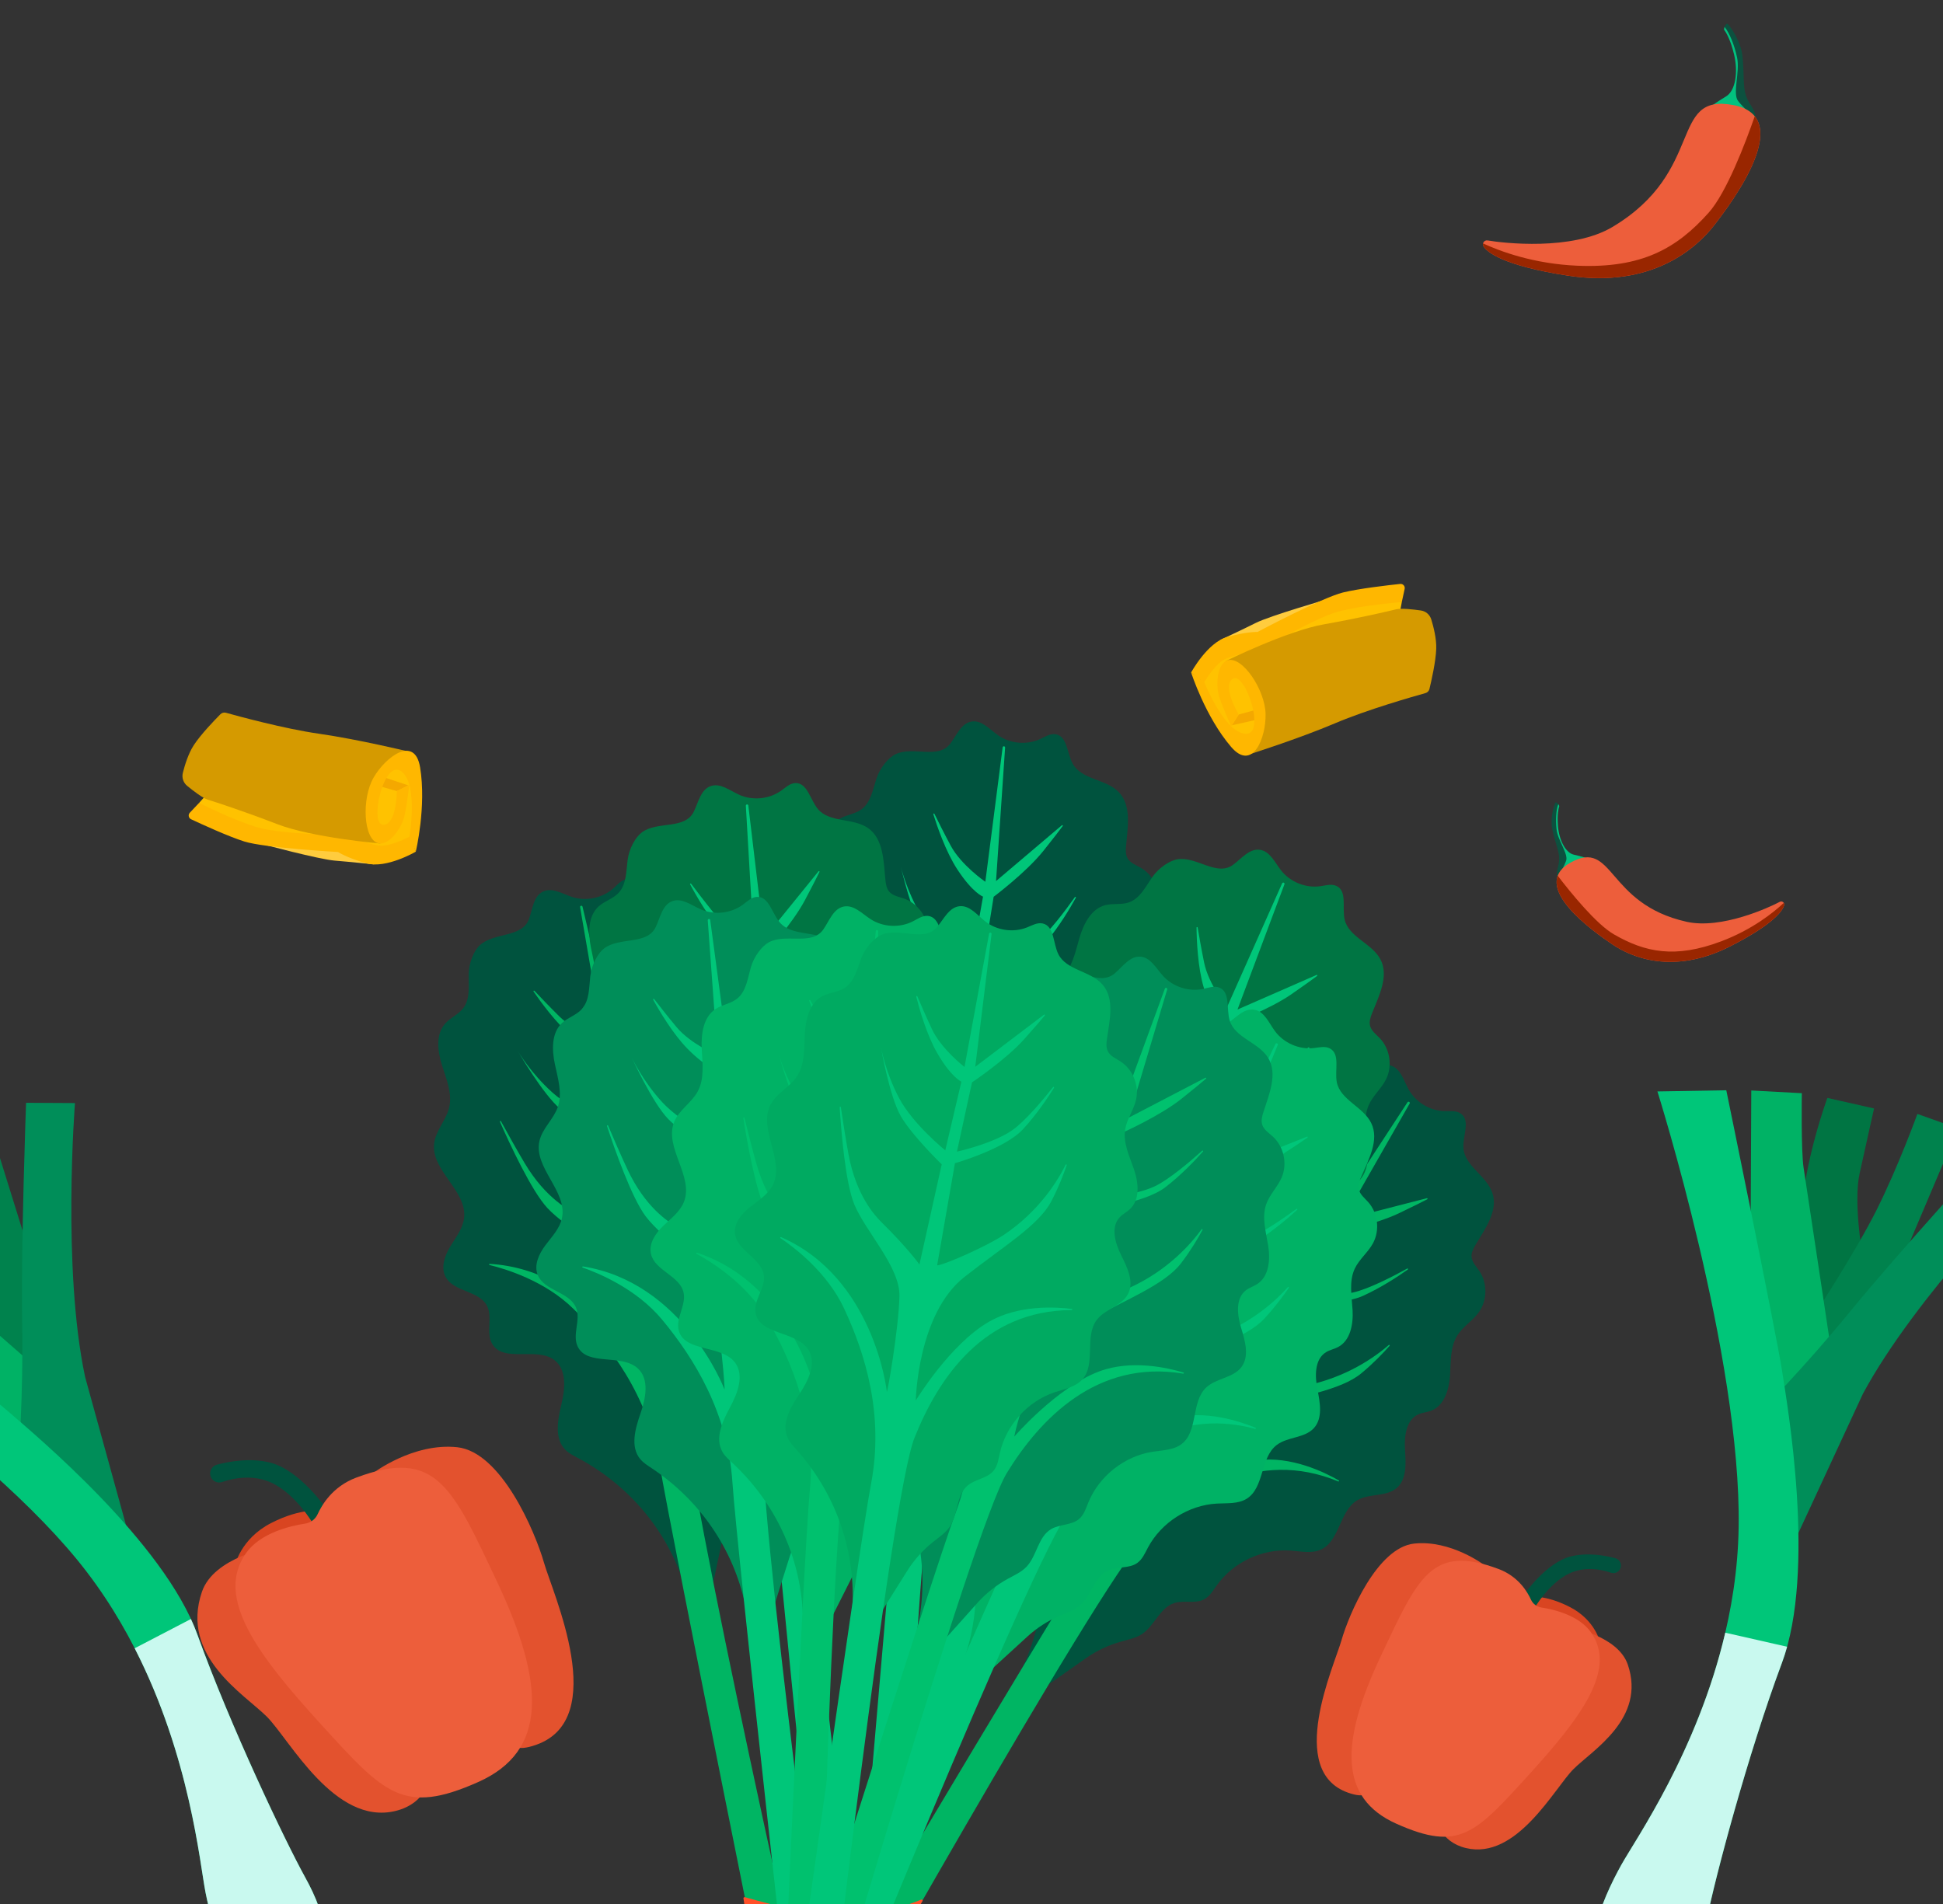 <svg width="752" height="737" viewBox="0 0 752 737" fill="none" xmlns="http://www.w3.org/2000/svg">
<rect x="0" y="0" width="752" height="737" fill="#333333" stroke="none"/>
<g clip-path="url(#clip0_4980_7958)">
<path d="M90.873 606.18C90.873 606.18 92.921 595.674 104.924 589.512C116.927 583.35 124.359 584.859 124.359 584.859L116.913 592.72L90.872 606.177L90.873 606.18Z" fill="#D94521"/>
<path d="M105.652 598.654C104.562 598.948 82.728 602.704 78.15 616.132C69.644 641.064 94.436 655.66 103.234 664.413C112.032 673.167 129.469 706.723 153.088 700.944C176.707 695.164 165.923 660.205 165.923 660.205L105.652 598.654Z" fill="#E3522E"/>
<path d="M144.4 570.175C144.4 570.175 159.925 558.332 176.972 560.163C194.018 561.995 207.123 592.892 210.541 604.853C213.958 616.815 236.193 665.276 207.484 675.354C199.273 678.237 199.024 675.098 199.024 675.098L144.4 570.175Z" fill="#E3522E"/>
<path d="M81.54 571.508C82.194 573.312 84.172 574.249 85.987 573.624C90.249 572.162 98.118 570.453 105.555 574.135C114.896 578.76 121.403 590.148 121.403 590.148L126.245 583.911C126.245 583.911 116.117 569.068 104.589 566.122C96.847 564.147 88.55 565.695 83.933 566.927C81.945 567.457 80.84 569.574 81.54 571.508Z" fill="#00533E"/>
<path d="M122.92 586.108C122.032 588.049 120.215 589.397 118.106 589.721C112.166 590.634 100.69 593.365 95.181 601.195C83.04 618.463 99.868 640.695 124.328 667.527C148.787 694.359 156.096 702.668 185.099 689.741C211.787 677.847 211.173 652.107 192.483 612.448C175.074 575.507 168.851 560.299 137.847 571.937C128.63 575.396 124.496 582.653 122.92 586.108Z" fill="#ED5E3B"/>
<path d="M619.366 635.975C619.366 635.975 617.653 627.181 607.606 622.024C597.559 616.866 591.339 618.13 591.339 618.13L597.571 624.709L619.367 635.973L619.366 635.975Z" fill="#D94521"/>
<path d="M606.99 629.675C607.903 629.921 626.178 633.064 630.01 644.304C637.13 665.172 616.379 677.388 609.015 684.715C601.65 692.041 587.056 720.128 567.287 715.29C547.518 710.453 556.544 681.193 556.544 681.193L606.99 629.675Z" fill="#E3522E"/>
<path d="M574.56 605.84C574.56 605.84 561.566 595.927 547.298 597.46C533.03 598.993 522.061 624.854 519.201 634.865C516.341 644.877 497.73 685.438 521.759 693.874C528.632 696.287 528.841 693.659 528.841 693.659L574.56 605.84Z" fill="#E3522E"/>
<path d="M627.178 606.953C626.631 608.464 624.975 609.248 623.456 608.725C619.889 607.5 613.303 606.07 607.077 609.153C599.259 613.024 593.812 622.555 593.812 622.555L589.76 617.335C589.76 617.335 598.237 604.911 607.886 602.445C614.366 600.792 621.311 602.088 625.175 603.119C626.839 603.563 627.764 605.335 627.178 606.953Z" fill="#00533E"/>
<path d="M592.542 619.179C593.285 620.803 594.807 621.931 596.571 622.203C601.544 622.967 611.149 625.253 615.759 631.806C625.921 646.259 611.837 664.867 591.364 687.326C570.891 709.784 564.774 716.739 540.499 705.919C518.161 695.963 518.675 674.419 534.318 641.225C548.889 610.306 554.098 597.576 580.049 607.317C587.763 610.213 591.223 616.287 592.542 619.179Z" fill="#ED5E3B"/>
<path d="M614.345 332.276C614.345 332.276 612.746 331.602 609.123 330.806C605.858 330.087 603.395 325.031 602.971 319.732C602.602 315.115 603.23 312.79 603.446 312.15C603.488 312.025 603.475 311.888 603.413 311.774C603.275 311.524 603.031 311.101 602.89 310.96C602.791 310.86 602.546 310.735 602.338 310.64C602.158 310.557 601.943 310.642 601.873 310.829C601.398 312.087 599.849 316.693 600.82 321.164C601.959 326.406 603.489 329.508 603.454 332.435C603.42 335.359 601.996 337.193 602.857 339.474L607.02 334.789L614.348 332.275L614.345 332.276Z" fill="#0C513F"/>
<path d="M603.312 338.966L607.018 334.794L614.346 332.28C614.346 332.28 612.747 331.607 609.124 330.81C605.859 330.091 603.396 325.036 602.972 319.737C602.602 315.12 603.231 312.794 603.447 312.154C603.489 312.029 603.476 311.892 603.414 311.778C603.334 311.634 603.218 311.434 603.111 311.263C602.26 313.441 602.033 317.268 602.423 320.9C602.893 325.301 607.082 330.502 606.13 333.194C605.499 334.979 603.988 337.762 603.313 338.97L603.312 338.966Z" fill="#02C27F"/>
<path d="M690.245 349.301C689.887 348.91 689.309 348.808 688.839 349.059C684.795 351.212 666.281 359.799 652.756 356.779C621.534 349.809 624.763 324.518 607.843 333.872C591.45 342.937 616.956 360.736 624.12 365.581C631.335 370.46 647.526 377.526 669.632 366.28C687.17 357.357 690.065 352.138 690.515 350.365C690.61 349.99 690.504 349.59 690.244 349.304L690.245 349.301Z" fill="#ED5E3B"/>
<path d="M624.121 365.577C631.336 370.456 647.53 377.523 669.633 366.277C687.171 357.353 690.066 352.135 690.516 350.362C690.594 350.057 690.541 349.741 690.378 349.481C686.272 353.31 678.075 359.857 666.134 364.357C648.316 371.073 636.727 368.633 624.617 361.643C617.783 357.699 607.952 345.576 602.886 338.961C599.356 348.446 618.138 361.532 624.121 365.577Z" fill="#992600"/>
<path d="M346.561 291.942C353.403 288.636 363.117 294.121 367.851 287.755C370.279 284.485 372.064 279.879 376.09 279.268C379.996 278.675 383.049 282.322 386.28 284.592C390.959 287.881 397.41 288.452 402.592 286.044C404.496 285.159 406.426 283.868 408.506 284.187C413.142 284.904 412.934 291.636 415.243 295.72C418.707 301.834 428.02 301.494 432.931 306.521C438.028 311.737 436.461 320.181 435.814 327.442C435.665 329.092 435.612 330.862 436.456 332.291C437.53 334.103 439.714 334.847 441.539 335.895C446.464 338.722 449.307 344.785 448.332 350.379C447.634 354.371 445.227 357.939 444.761 361.966C444.137 367.356 447.042 372.423 449.062 377.461C451.083 382.495 452.019 388.905 448.252 392.806C447.101 393.996 445.607 394.83 444.531 396.09C441.114 400.095 443.272 406.234 445.881 410.811C448.487 415.384 451.504 420.788 449.329 425.581C447.131 430.421 440.721 431.895 437.768 436.313C433.274 443.031 438.53 453.4 433.408 459.653C430.893 462.723 426.7 463.667 423.013 465.135C412.787 469.209 404.988 478.857 403.154 489.712C402.745 492.13 402.563 494.722 401.125 496.706C398.825 499.871 394.209 500.341 391.362 503.025C387.092 507.056 388.318 514.278 385.309 519.323C383.825 521.815 381.417 523.583 379.243 525.507C375.497 528.83 372.313 532.788 369.873 537.163C367.525 541.372 360.64 553.814 360.64 553.814C360.64 553.814 353.663 554.196 349.405 551.938C349.224 529.547 340.222 508.592 324.438 492.711C323.115 491.38 321.728 490.063 320.84 488.409C317.924 482.974 321.313 476.447 324.459 471.142C327.605 465.837 330.544 458.911 326.97 453.887C321.969 446.854 307.841 449.23 305.801 440.844C304.607 435.935 309.118 431.059 308.202 426.09C306.997 419.55 297.465 417.242 296.196 410.715C295.405 406.647 298.258 402.787 301.353 400.028C304.444 397.272 308.087 394.814 309.75 391.015C314.017 381.265 302.804 369.686 307.181 359.983C309.23 355.436 314.177 352.856 316.735 348.577C319.636 343.731 319.006 337.671 318.963 332.028C318.922 326.381 320.049 319.913 324.868 316.971C327.505 315.362 330.84 315.115 333.347 313.311C337.003 310.684 337.8 305.706 339.189 301.422C340.578 297.137 343.86 293.253 346.564 291.947L346.561 291.942Z" fill="#00533E"/>
<path d="M388.057 289.252L381.355 341.298C381.355 341.298 372.019 334.911 367.946 327.313C365.338 322.447 362.994 317.746 361.644 314.996C361.522 314.748 361.149 314.894 361.229 315.159C362.686 319.828 366.064 329.702 370.495 336.482C376.477 345.635 380.458 347.045 380.458 347.045L375.674 373.939C375.674 373.939 362.649 364.549 356.735 354.716C350.817 344.881 348.641 335.411 348.641 335.411C348.641 335.411 352.996 354.356 357.781 361.68C362.567 369.004 374.602 379.421 374.602 379.421L368.092 418.594C368.092 418.594 363.462 412.717 352.701 403.198C349.707 400.55 342.172 393.157 338.402 377.656C336.958 371.719 335.387 364.254 334.404 359.44C334.349 359.162 333.93 359.227 333.965 359.509C335.06 368.832 337.766 388.709 341.704 396.844C346.708 407.175 360.705 420.01 361.035 431.298C361.413 444.25 358.315 469.996 358.152 468.42C358.05 467.422 350.527 424.566 313.998 410.917C313.744 410.82 313.565 411.175 313.801 411.316C319.062 414.439 332.504 423.397 339.885 437.16C349.196 454.524 357.611 477.635 354.009 504.392C350.407 531.15 334.094 725.828 334.094 725.828L348.645 727.914C348.645 727.914 361.729 509.502 369.861 485.578C377.739 462.4 394.1 434.97 427.913 433.01C428.192 432.993 428.2 432.585 427.922 432.563C421.547 432.112 407.169 432.072 396.111 439.301C381.467 448.873 369.545 471.232 369.545 471.232C369.545 471.232 368.343 437.741 385.784 422.438C399.931 410.024 413.355 400.993 417.702 391.461C420.251 385.871 421.949 380.55 422.919 377.107C422.995 376.838 422.61 376.701 422.501 376.958C419.891 383.076 413.325 395.5 399.882 405.53C393.699 410.145 377.712 418.257 374.956 418.573L379.684 378.709C379.684 378.709 398.575 372.213 405.228 364.188C410.206 358.187 414.227 351.4 416.389 347.467C416.525 347.219 416.175 347.002 416.012 347.231C412.648 351.996 405.969 361.018 401.051 364.819C393.802 370.423 380.21 374.205 380.21 374.205L384.572 347.11C384.572 347.11 397.144 337.682 403.774 329.4C407.792 324.379 410.104 321.338 411.304 319.722C411.461 319.508 411.181 319.248 410.979 319.42L385.497 341.025L389.007 289.36C389.025 289.11 388.844 288.891 388.6 288.854C388.337 288.815 388.09 289.003 388.054 289.267L388.057 289.252Z" fill="#00C679"/>
<path d="M185.654 365.901C191.22 360.729 202.117 363.111 204.769 355.635C206.13 351.798 206.479 346.865 210.145 345.097C213.703 343.383 217.693 345.967 221.453 347.187C226.893 348.954 233.225 347.601 237.473 343.773C239.035 342.364 240.5 340.563 242.577 340.261C247.218 339.58 248.998 346.078 252.408 349.3C257.517 354.123 266.319 351.059 272.492 354.418C278.899 357.906 279.885 366.432 281.405 373.566C281.752 375.189 282.219 376.893 283.445 378.011C285.005 379.428 287.31 379.492 289.364 379.959C294.904 381.215 299.405 386.172 300.115 391.803C300.626 395.822 299.374 399.944 300.112 403.926C301.102 409.26 305.371 413.251 308.783 417.467C312.194 421.687 314.977 427.534 312.522 432.37C311.772 433.847 310.587 435.083 309.932 436.602C307.848 441.435 311.714 446.667 315.554 450.273C319.389 453.879 323.864 458.154 323.195 463.374C322.518 468.647 316.827 471.941 315.303 477.035C312.986 484.777 321.059 493.144 318.004 500.626C316.505 504.301 312.774 506.438 309.681 508.924C301.105 515.824 296.493 527.343 297.932 538.257C298.254 540.687 298.842 543.217 298.05 545.537C296.785 549.236 292.511 551.045 290.581 554.448C287.683 559.556 290.981 566.098 289.591 571.805C288.903 574.624 287.121 577.021 285.616 579.498C283.012 583.774 281.135 588.495 280.09 593.393C279.084 598.105 276.163 612.024 276.163 612.024C276.163 612.024 269.606 614.442 264.871 613.534C258.107 592.19 243.341 574.81 223.581 564.276C221.926 563.394 220.211 562.542 218.878 561.225C214.494 556.89 215.812 549.655 217.257 543.661C218.702 537.666 219.477 530.182 214.579 526.431C207.729 521.184 194.926 527.607 190.513 520.196C187.926 515.855 190.805 509.867 188.466 505.389C185.39 499.493 175.601 500.093 172.466 494.227C170.513 490.571 172.107 486.041 174.25 482.495C176.393 478.948 179.151 475.53 179.623 471.411C180.833 460.839 166.71 453.069 168.035 442.51C168.659 437.565 172.625 433.639 173.81 428.798C175.155 423.314 172.772 417.706 171.069 412.323C169.365 406.939 168.543 400.425 172.282 396.196C174.328 393.883 177.443 392.666 179.309 390.204C182.031 386.617 181.329 381.626 181.394 377.122C181.46 372.618 183.454 367.942 185.655 365.897L185.654 365.901Z" fill="#00533E"/>
<path d="M224.517 351.123L233.423 402.839C233.423 402.839 222.623 399.481 216.493 393.42C212.567 389.535 208.944 385.732 206.849 383.501C206.661 383.301 206.347 383.55 206.499 383.779C209.265 387.811 215.401 396.256 221.627 401.428C230.037 408.416 234.259 408.595 234.259 408.595L237.597 435.705C237.597 435.705 222.386 430.56 213.838 422.905C205.291 415.249 200.421 406.837 200.421 406.837C200.421 406.837 210.157 423.661 216.885 429.252C223.612 434.843 238.183 441.259 238.183 441.259L243.487 480.614C243.487 480.614 237.333 476.357 224.252 470.428C220.612 468.778 211.234 463.928 203.068 450.222C199.941 444.973 196.247 438.298 193.89 433.989C193.752 433.738 193.373 433.926 193.49 434.185C197.277 442.769 205.713 460.976 211.872 467.592C219.695 475.995 236.849 484.143 240.485 494.832C244.659 507.096 249.271 532.617 248.653 531.159C248.263 530.235 228.463 491.488 189.533 489.193C189.259 489.175 189.196 489.567 189.463 489.631C195.408 491.069 210.892 495.673 221.996 506.655C236.002 520.513 250.844 540.121 255.275 566.758C259.706 593.39 301.432 799.738 301.432 799.738L315.956 797.45C315.956 797.45 264.161 569.366 264.897 544.112C265.608 519.638 273.173 488.612 304.912 476.791C305.176 476.694 305.061 476.299 304.79 476.363C298.564 477.806 284.813 481.997 276.371 492.16C265.193 505.616 260.374 530.493 260.374 530.493C260.374 530.493 249.371 498.84 261.538 479.082C271.405 463.057 281.578 450.474 282.928 440.083C283.722 433.99 283.776 428.404 283.689 424.832C283.681 424.554 283.274 424.536 283.244 424.815C282.55 431.435 279.926 445.238 270.034 458.776C265.481 465.006 252.591 477.462 250.048 478.578L242.839 439.086C242.839 439.086 258.98 427.321 262.98 417.69C265.973 410.487 267.816 402.818 268.727 398.422C268.784 398.146 268.383 398.039 268.296 398.306C266.482 403.852 262.751 414.436 259.171 419.519C253.89 427.007 242.01 434.619 242.01 434.619L238.207 407.442C238.207 407.442 247.448 394.733 251.347 384.865C253.709 378.888 255.028 375.299 255.698 373.4C255.786 373.149 255.441 372.984 255.298 373.207L237.301 401.352L225.456 350.942C225.4 350.7 225.163 350.539 224.915 350.579C224.651 350.621 224.469 350.871 224.515 351.135L224.517 351.123Z" fill="#00B563"/>
<path d="M506.227 410.967C513.827 410.975 520.176 420.146 527.21 416.482C530.82 414.6 534.437 411.23 538.324 412.434C542.1 413.602 543.257 418.213 545.175 421.669C547.95 426.665 553.507 429.997 559.224 430.087C561.324 430.12 563.625 429.802 565.354 430.995C569.215 433.662 566.09 439.628 566.391 444.312C566.842 451.323 575.371 455.082 577.598 461.746C579.912 468.66 574.818 475.576 571.073 481.831C570.222 483.254 569.4 484.821 569.539 486.476C569.717 488.572 571.358 490.193 572.545 491.936C575.744 496.63 575.659 503.322 572.341 507.934C569.976 511.225 566.25 513.385 564.076 516.802C561.161 521.378 561.569 527.209 561.19 532.621C560.811 538.032 558.863 544.208 553.77 546.077C552.214 546.648 550.507 546.744 548.992 547.408C544.169 549.523 543.436 555.988 543.787 561.242C544.138 566.495 544.501 572.674 540.448 576.036C536.36 579.433 529.951 577.967 525.362 580.652C518.389 584.738 518.598 596.363 511.262 599.759C507.662 601.424 503.475 600.447 499.515 600.16C488.537 599.367 477.309 604.653 470.927 613.62C469.506 615.618 468.214 617.871 466.051 619.029C462.602 620.873 458.243 619.285 454.514 620.459C448.91 622.223 446.867 629.258 441.962 632.487C439.538 634.081 436.602 634.623 433.809 635.409C428.988 636.764 424.399 638.939 420.296 641.81C416.349 644.577 404.725 652.769 404.725 652.769C404.725 652.769 398.28 650.071 395.431 646.182C405.03 625.953 406.066 603.17 398.785 581.992C398.177 580.22 397.5 578.43 397.422 576.555C397.166 570.392 403.063 565.995 408.204 562.594C413.35 559.194 419.015 554.244 417.987 548.159C416.55 539.65 402.802 535.628 404.625 527.192C405.692 522.254 411.874 519.834 413.22 514.962C414.986 508.548 407.415 502.319 409.118 495.888C410.177 491.881 414.432 489.652 418.42 488.517C422.407 487.386 426.755 486.762 429.906 484.069C437.997 477.155 432.955 461.844 441.121 455.023C444.95 451.825 450.526 451.659 454.694 448.922C459.416 445.825 461.491 440.097 463.916 434.998C466.34 429.9 470.172 424.571 475.794 424.022C478.868 423.724 481.979 424.959 485.022 424.425C489.458 423.654 492.345 419.523 495.464 416.272C498.583 413.022 503.231 410.958 506.231 410.963L506.227 410.967Z" fill="#00533E"/>
<path d="M544.747 426.644L516.02 470.562C516.02 470.562 510.404 460.742 510.05 452.132C509.826 446.613 509.763 441.365 509.75 438.303C509.749 438.026 509.349 437.996 509.308 438.267C508.583 443.104 507.319 453.465 508.349 461.495C509.744 472.34 512.711 475.347 512.711 475.347L496.679 497.462C496.679 497.462 489.053 483.331 488.015 471.905C486.977 460.478 489.148 451.003 489.148 451.003C489.148 451.003 484.806 469.953 485.922 478.628C487.037 487.302 493.325 501.929 493.325 501.929L470.385 534.342C470.385 534.342 468.782 527.036 463.25 513.779C461.711 510.089 458.156 500.152 461.518 484.558C462.809 478.583 464.65 471.182 465.866 466.42C465.935 466.142 465.532 466.022 465.441 466.293C462.364 475.159 456.129 494.228 456.129 503.264C456.126 514.744 463.129 532.398 458.506 542.699C453.201 554.518 439.186 576.339 439.727 574.85C440.068 573.907 451.989 532.061 425.063 503.847C424.874 503.651 424.561 503.892 424.713 504.122C428.084 509.228 436.279 523.149 436.919 538.753C437.728 558.44 435.225 582.904 420.314 605.416C405.407 627.928 305.844 796.014 305.844 796.014L318.033 804.236C318.033 804.236 425.038 613.381 442.787 595.4C459.984 577.975 486.669 560.422 517.951 573.402C518.212 573.508 518.395 573.146 518.152 573.004C512.611 569.818 499.693 563.512 486.586 565.196C469.233 567.427 448.754 582.352 448.754 582.352C448.754 582.352 462.275 551.689 484.641 545.517C502.784 540.514 518.803 538.237 526.871 531.553C531.603 527.635 535.452 523.586 537.822 520.908C538.006 520.698 537.718 520.409 537.507 520.592C532.491 524.962 521.164 533.278 504.695 536.441C497.119 537.898 479.195 538.229 476.575 537.31L498.214 503.495C498.214 503.495 518.044 505.885 527.535 501.564C534.632 498.331 541.208 493.978 544.872 491.379C545.104 491.215 544.884 490.866 544.637 491.001C539.532 493.822 529.587 499.029 523.504 500.307C514.538 502.189 500.657 499.663 500.657 499.663L516.394 477.183C516.394 477.183 531.817 474.181 541.396 469.616C547.198 466.849 550.608 465.124 552.395 464.19C552.632 464.066 552.491 463.71 552.235 463.776L519.886 472.11L545.572 427.143C545.695 426.923 545.631 426.649 545.426 426.509C545.203 426.358 544.902 426.418 544.755 426.641L544.747 426.644Z" fill="#00B563"/>
<path d="M248.389 322.189C254.498 317.672 265.061 321.263 268.533 314.132C270.315 310.473 271.215 305.612 275.06 304.264C278.789 302.957 282.465 305.974 286.061 307.609C291.266 309.972 297.711 309.342 302.363 306.011C304.072 304.789 305.73 303.161 307.829 303.093C312.519 302.937 313.558 309.593 316.586 313.177C321.122 318.545 330.212 316.483 335.968 320.516C341.942 324.699 341.968 333.282 342.677 340.543C342.841 342.193 343.114 343.942 344.208 345.187C345.598 346.77 347.884 347.092 349.872 347.787C355.238 349.656 359.152 355.086 359.228 360.765C359.281 364.816 357.579 368.772 357.864 372.814C358.249 378.225 362.044 382.67 364.961 387.244C367.878 391.817 369.988 397.941 367.006 402.475C366.095 403.858 364.783 404.953 363.957 406.391C361.344 410.962 364.6 416.593 368.011 420.606C371.419 424.618 375.386 429.366 374.136 434.482C372.871 439.647 366.847 442.282 364.762 447.171C361.59 454.604 368.677 463.824 364.801 470.916C362.898 474.397 358.952 476.104 355.601 478.232C346.307 484.13 340.432 495.056 340.641 506.061C340.687 508.512 340.99 511.092 339.941 513.311C338.268 516.846 333.819 518.165 331.52 521.329C328.068 526.081 330.61 532.952 328.59 538.466C327.594 541.188 325.551 543.374 323.778 545.667C320.711 549.627 318.318 554.106 316.729 558.855C315.203 563.427 310.739 576.928 310.739 576.928C310.739 576.928 303.953 578.595 299.351 577.165C295.025 555.195 282.297 536.273 263.842 523.586C262.296 522.521 260.686 521.487 259.508 520.026C255.635 515.226 257.757 508.183 259.866 502.39C261.975 496.593 263.583 489.243 259.139 484.969C252.919 478.987 239.477 483.937 235.923 476.075C233.841 471.472 237.37 465.847 235.55 461.131C233.153 454.925 223.362 454.426 220.903 448.245C219.369 444.395 221.462 440.07 223.99 436.788C226.517 433.506 229.643 430.417 230.571 426.378C232.959 416.008 219.792 406.706 222.297 396.362C223.471 391.515 227.849 388.061 229.575 383.383C231.527 378.085 229.783 372.247 228.696 366.707C227.609 361.166 227.52 354.6 231.71 350.818C234.003 348.748 237.232 347.888 239.364 345.65C242.469 342.389 242.332 337.352 242.902 332.885C243.473 328.418 245.979 323.995 248.393 322.209L248.389 322.189Z" fill="#007543"/>
<path d="M288.664 311.857L291.719 364.246C291.719 364.246 281.36 359.7 275.952 352.987C272.486 348.689 269.311 344.505 267.479 342.053C267.314 341.833 266.974 342.046 267.101 342.288C269.398 346.608 274.546 355.682 280.156 361.521C287.729 369.407 291.903 370.059 291.903 370.059L292.181 397.372C292.181 397.372 277.644 390.556 270.01 381.99C262.376 373.424 258.481 364.52 258.481 364.52C258.481 364.52 266.27 382.332 272.328 388.64C278.386 394.949 292.146 402.96 292.146 402.96L293.005 442.66C293.005 442.66 287.368 437.741 275.03 430.381C271.598 428.334 262.823 422.464 256.244 407.93C253.723 402.364 250.802 395.318 248.941 390.768C248.833 390.502 248.437 390.649 248.521 390.919C251.324 399.876 257.662 418.907 263.041 426.173C269.873 435.401 286.004 445.417 288.423 456.448C291.197 469.104 292.917 494.979 292.468 493.461C292.181 492.498 276.855 451.778 238.427 445.134C238.157 445.089 238.053 445.467 238.308 445.561C244.057 447.655 258.927 453.968 268.727 466.124C281.093 481.464 293.644 502.613 295.059 529.576C296.478 556.54 316.509 750.869 316.509 750.869L331.198 750.223C331.198 750.223 303.594 533.164 307.155 508.151C310.605 483.912 321.6 453.928 354.465 445.738C354.736 445.67 354.669 445.266 354.391 445.298C348.043 446.033 333.908 448.661 324.379 457.814C311.763 469.933 304.189 494.113 304.189 494.113C304.189 494.113 296.803 461.424 311.107 443.155C322.71 428.337 334.226 416.974 336.732 406.802C338.201 400.834 338.884 395.293 339.197 391.73C339.219 391.453 338.816 391.388 338.759 391.664C337.326 398.164 333.174 411.584 321.825 423.93C316.603 429.611 302.396 440.546 299.746 441.365L297.007 401.315C297.007 401.315 314.364 391.433 319.42 382.313C323.201 375.49 325.894 368.078 327.293 363.811C327.38 363.543 326.994 363.391 326.877 363.647C324.456 368.952 319.559 379.055 315.433 383.701C309.348 390.553 296.691 396.784 296.691 396.784L295.959 369.351C295.959 369.351 306.566 357.758 311.548 348.388C314.566 342.713 316.276 339.296 317.155 337.484C317.269 337.244 316.949 337.04 316.781 337.248L295.744 363.199L289.624 311.776C289.595 311.526 289.377 311.345 289.13 311.354C288.863 311.364 288.657 311.594 288.671 311.862L288.664 311.857Z" fill="#00C679"/>
<path d="M455.694 332.597C463.197 331.39 470.93 339.43 477.288 334.689C480.553 332.256 483.584 328.353 487.615 328.92C491.526 329.473 493.407 333.839 495.853 336.942C499.392 341.43 505.41 343.83 511.066 343.006C513.146 342.705 515.363 342.02 517.261 342.923C521.497 344.936 519.364 351.33 520.411 355.901C521.977 362.753 530.997 365.097 534.262 371.317C537.65 377.775 533.73 385.414 531.028 392.19C530.413 393.73 529.855 395.411 530.254 397.019C530.764 399.061 532.643 400.402 534.092 401.927C538.001 406.051 538.983 412.67 536.444 417.751C534.633 421.375 531.304 424.106 529.703 427.828C527.557 432.813 528.89 438.503 529.383 443.903C529.875 449.306 528.936 455.713 524.207 458.372C522.762 459.183 521.092 459.554 519.702 460.45C515.281 463.309 515.587 469.811 516.775 474.941C517.963 480.072 519.306 486.11 515.844 490.081C512.349 494.089 505.79 493.662 501.691 497.048C495.458 502.198 497.523 513.639 490.824 518.161C487.533 520.38 483.243 520.085 479.292 520.434C468.328 521.406 458.091 528.416 453.225 538.286C452.14 540.484 451.226 542.915 449.274 544.405C446.166 546.776 441.605 545.903 438.111 547.662C432.863 550.298 431.969 557.569 427.641 561.541C425.504 563.502 422.69 564.506 420.057 565.725C415.517 567.833 411.33 570.715 407.742 574.207C404.286 577.566 394.123 587.512 394.123 587.512C394.123 587.512 387.33 585.879 383.898 582.495C390.143 560.991 387.522 538.336 376.953 518.594C376.069 516.94 375.116 515.279 374.739 513.441C373.502 507.398 378.621 502.116 383.155 497.937C387.69 493.759 392.492 487.964 390.507 482.124C387.729 473.954 373.516 472.181 373.966 463.564C374.232 458.517 379.95 455.142 380.496 450.118C381.217 443.506 372.746 438.564 373.4 431.946C373.807 427.821 377.649 424.942 381.404 423.187C385.158 421.432 389.352 420.121 392.033 416.96C398.915 408.841 391.491 394.534 398.465 386.496C401.733 382.73 407.21 381.672 410.888 378.307C415.055 374.498 416.188 368.51 417.765 363.089C419.341 357.668 422.277 351.793 427.738 350.355C430.726 349.568 433.993 350.288 436.909 349.28C441.167 347.807 443.354 343.27 445.915 339.564C448.472 335.858 452.732 333.081 455.697 332.602L455.694 332.597Z" fill="#007543"/>
<path d="M496.221 341.914L474.88 389.854C474.88 389.854 467.768 381.059 466.042 372.612C464.935 367.201 464.038 362.025 463.536 359.006C463.492 358.734 463.089 358.767 463.094 359.044C463.149 363.933 463.558 374.364 465.86 382.127C468.967 392.611 472.378 395.104 472.378 395.104L460.086 419.497C460.086 419.497 450.304 406.767 447.453 395.65C444.602 384.534 445.232 374.833 445.232 374.833C445.232 374.833 443.972 394.231 446.46 402.618C448.949 411.005 457.491 424.437 457.491 424.437L440.024 460.1C440.024 460.1 437.276 453.143 429.694 440.94C427.584 437.545 422.485 428.303 423.315 412.368C423.631 406.265 424.271 398.663 424.707 393.77C424.731 393.485 424.314 393.43 424.264 393.711C422.643 402.954 419.533 422.773 420.978 431.696C422.81 443.028 432.542 459.338 429.624 470.244C426.275 482.76 415.925 506.535 416.223 504.982C416.411 503.997 421.49 460.783 390.404 437.234C390.188 437.069 389.918 437.359 390.102 437.559C394.246 442.061 404.558 454.494 407.683 469.795C411.626 489.099 413.062 513.653 401.944 538.255C390.825 562.857 319.395 744.69 319.395 744.69L332.741 750.857C332.741 750.857 407.881 545.359 422.532 524.773C436.727 504.823 460.262 483.235 493.215 491.049C493.486 491.114 493.611 490.723 493.349 490.625C487.372 488.364 473.61 484.207 460.942 487.961C444.168 492.934 426.337 510.938 426.337 510.938C426.337 510.938 434.785 478.509 455.88 468.842C472.99 461.005 488.441 456.199 495.337 448.312C499.382 443.685 502.536 439.075 504.447 436.055C504.596 435.82 504.266 435.58 504.089 435.794C499.833 440.912 489.983 450.928 474.233 456.683C466.987 459.332 449.344 462.521 446.612 462.033L462.569 425.194C462.569 425.194 482.529 424.384 491.204 418.602C497.694 414.279 503.49 408.928 506.691 405.779C506.892 405.583 506.62 405.269 506.399 405.442C501.812 409.044 492.825 415.772 487.022 418.004C478.471 421.294 464.366 421.022 464.366 421.022L476.311 396.315C476.311 396.315 491.057 390.888 499.782 384.853C505.068 381.197 508.157 378.944 509.774 377.739C509.985 377.58 509.794 377.25 509.551 377.358L478.947 390.75L497.12 342.26C497.206 342.024 497.102 341.763 496.872 341.658C496.628 341.543 496.343 341.652 496.232 341.896L496.221 341.914Z" fill="#00C679"/>
<path d="M233.795 367.108C239.84 362.503 250.453 365.938 253.821 358.757C255.548 355.069 256.379 350.198 260.201 348.796C263.911 347.436 267.63 350.4 271.249 351.981C276.489 354.267 282.925 353.546 287.525 350.149C289.215 348.9 290.848 347.253 292.949 347.15C297.633 346.927 298.772 353.567 301.854 357.105C306.466 362.407 315.525 360.215 321.341 364.159C327.375 368.254 327.525 376.841 328.339 384.086C328.526 385.732 328.823 387.48 329.935 388.709C331.348 390.267 333.638 390.563 335.635 391.224C341.024 393.015 345.021 398.387 345.179 404.063C345.295 408.115 343.645 412.091 343.993 416.128C344.453 421.534 348.315 425.919 351.297 430.452C354.279 434.985 356.479 441.075 353.565 445.651C352.675 447.048 351.376 448.161 350.576 449.611C348.027 454.219 351.368 459.804 354.834 463.767C358.299 467.729 362.337 472.422 361.159 477.553C359.969 482.737 353.987 485.456 351.971 490.379C348.909 497.859 356.129 506.971 352.357 514.122C350.504 517.63 346.581 519.395 343.262 521.567C334.054 527.599 328.337 538.611 328.707 549.609C328.787 552.061 329.127 554.635 328.111 556.867C326.488 560.426 322.057 561.809 319.808 565.004C316.426 569.806 319.068 576.637 317.126 582.183C316.166 584.918 314.162 587.133 312.415 589.453C309.404 593.457 307.076 597.969 305.559 602.741C304.099 607.334 299.832 620.897 299.832 620.897C299.832 620.897 293.07 622.664 288.447 621.298C283.803 599.393 270.801 580.655 252.165 568.241C250.603 567.201 248.979 566.188 247.783 564.744C243.842 560 245.86 552.93 247.884 547.104C249.908 541.279 251.41 533.905 246.902 529.695C240.598 523.802 227.228 528.946 223.557 521.136C221.408 516.562 224.855 510.886 222.969 506.199C220.484 500.031 210.684 499.67 208.137 493.527C206.549 489.7 208.576 485.345 211.059 482.025C213.542 478.706 216.62 475.57 217.491 471.519C219.728 461.114 206.427 452.002 208.782 441.623C209.884 436.762 214.214 433.242 215.869 428.538C217.743 423.212 215.918 417.401 214.751 411.876C213.583 406.351 213.395 399.789 217.533 395.944C219.796 393.839 223.013 392.934 225.11 390.667C228.168 387.361 227.955 382.327 228.461 377.851C228.967 373.374 231.408 368.914 233.796 367.096L233.795 367.108Z" fill="#008E59"/>
<path d="M273.919 356.191L277.734 408.528C277.734 408.528 267.313 404.132 261.803 397.502C258.275 393.253 255.042 389.115 253.172 386.692C253.002 386.475 252.665 386.693 252.8 386.932C255.157 391.218 260.44 400.219 266.133 405.977C273.821 413.752 278.004 414.342 278.004 414.342L278.68 441.65C278.68 441.65 264.045 435.045 256.284 426.592C248.525 418.136 244.5 409.29 244.5 409.29C244.5 409.29 252.545 426.985 258.698 433.206C264.847 439.427 278.719 447.238 278.719 447.238L280.154 486.923C280.154 486.923 274.446 482.087 262.003 474.906C258.539 472.908 249.683 467.167 242.895 452.729C240.294 447.198 237.268 440.199 235.345 435.675C235.233 435.412 234.84 435.559 234.927 435.833C237.862 444.748 244.475 463.689 249.96 470.873C256.924 480 273.199 489.784 275.776 500.777C278.732 513.391 280.83 539.237 280.357 537.727C280.057 536.77 264.139 496.275 225.62 490.187C225.349 490.146 225.248 490.529 225.508 490.619C231.284 492.631 246.247 498.724 256.223 510.74C268.812 525.899 281.667 546.864 283.475 573.805C285.284 600.745 308.002 802.716 308.002 802.716L322.68 801.854C322.68 801.854 292.065 577.268 295.263 552.204C298.362 527.92 308.92 497.776 341.662 489.112C341.934 489.04 341.858 488.639 341.58 488.675C335.245 489.505 321.146 492.333 311.752 501.623C299.311 513.925 292.091 538.213 292.091 538.213C292.091 538.213 284.232 505.636 298.268 487.159C309.654 472.171 321.004 460.643 323.364 450.437C324.746 444.448 325.348 438.898 325.611 435.332C325.63 435.055 325.225 434.997 325.172 435.27C323.835 441.788 319.88 455.269 308.709 467.779C303.569 473.534 289.526 484.674 286.885 485.533L283.566 445.527C283.566 445.527 300.779 435.394 305.702 426.202C309.382 419.326 311.967 411.874 313.302 407.59C313.385 407.321 312.999 407.173 312.885 407.433C310.541 412.773 305.793 422.946 301.732 427.652C295.747 434.589 283.179 441.005 283.179 441.005L282.047 413.586C282.047 413.586 292.487 401.839 297.331 392.402C300.266 386.683 301.926 383.239 302.783 381.416C302.897 381.176 302.568 380.978 302.405 381.183L281.747 407.436L274.879 356.107C274.846 355.86 274.628 355.679 274.377 355.692C274.109 355.706 273.907 355.936 273.925 356.204L273.919 356.191Z" fill="#00C679"/>
<path d="M297.59 364.71C304.294 361.137 314.219 366.233 318.695 359.684C320.993 356.324 322.594 351.647 326.593 350.876C330.472 350.13 333.665 353.65 336.986 355.794C341.79 358.895 348.26 359.212 353.345 356.598C355.214 355.638 357.092 354.273 359.181 354.511C363.84 355.045 363.896 361.782 366.368 365.769C370.072 371.741 379.363 371.034 384.472 375.862C389.77 380.874 388.539 389.369 388.181 396.654C388.098 398.31 388.114 400.083 389.014 401.474C390.158 403.241 392.371 403.896 394.238 404.873C399.27 407.505 402.35 413.448 401.595 419.076C401.058 423.092 398.792 426.756 398.485 430.795C398.071 436.205 401.177 441.154 403.394 446.105C405.611 451.056 406.803 457.423 403.189 461.472C402.085 462.708 400.625 463.598 399.602 464.901C396.348 469.039 398.745 475.09 401.531 479.557C404.316 484.025 407.544 489.305 405.558 494.181C403.554 499.105 397.207 500.83 394.428 505.364C390.204 512.256 395.867 522.41 390.996 528.861C388.606 532.027 384.451 533.136 380.823 534.751C370.767 539.224 363.355 549.176 361.952 560.093C361.638 562.525 361.561 565.121 360.2 567.16C358.027 570.414 353.434 571.067 350.695 573.861C346.587 578.057 348.098 585.224 345.29 590.385C343.903 592.931 341.566 594.796 339.477 596.803C335.865 600.271 332.842 604.351 330.575 608.818C328.397 613.115 322.006 625.819 322.006 625.819C322.006 625.819 315.05 626.477 310.704 624.388C309.638 602.023 299.812 581.439 283.412 566.194C282.039 564.918 280.6 563.656 279.648 562.038C276.52 556.723 279.648 550.067 282.581 544.644C285.516 539.218 288.179 532.183 284.407 527.305C279.13 520.476 265.109 523.409 262.74 515.11C261.354 510.254 265.666 505.203 264.557 500.272C263.095 493.783 253.482 491.856 251.951 485.383C250.998 481.349 253.701 477.376 256.681 474.502C259.662 471.628 263.205 469.027 264.718 465.167C268.596 455.256 256.933 444.127 260.921 434.261C262.79 429.64 267.631 426.86 270.017 422.485C272.72 417.53 271.855 411.498 271.586 405.859C271.321 400.218 272.193 393.711 276.889 390.582C279.459 388.87 282.783 388.492 285.215 386.588C288.765 383.816 289.363 378.811 290.584 374.478C291.805 370.145 294.931 366.132 297.577 364.72L297.59 364.71Z" fill="#00B265"/>
<path d="M338.955 360.385L334.313 412.658C334.313 412.658 324.733 406.647 320.361 399.214C317.562 394.455 315.035 389.851 313.58 387.156C313.449 386.914 313.081 387.076 313.17 387.335C314.808 391.941 318.578 401.676 323.27 408.273C329.609 417.181 333.645 418.435 333.645 418.435L329.927 445.494C329.927 445.494 316.542 436.627 310.241 427.035C303.939 417.443 301.391 408.064 301.391 408.064C301.391 408.064 306.492 426.822 311.564 433.951C316.636 441.081 329.075 451.018 329.075 451.018L324.117 490.418C324.117 490.418 319.259 484.728 308.133 475.645C305.035 473.118 297.216 466.029 292.833 450.689C291.154 444.813 289.291 437.417 288.119 432.644C288.052 432.369 287.638 432.45 287.681 432.734C289.143 442.003 292.631 461.76 296.889 469.733C302.299 479.861 316.79 492.131 317.568 503.393C318.461 516.318 316.381 542.168 316.154 540.597C316.012 539.605 306.803 497.078 269.761 484.883C269.501 484.797 269.341 485.159 269.579 485.288C274.958 488.2 288.745 496.621 296.664 510.08C306.653 527.063 315.974 549.821 313.433 576.703C310.892 603.586 302.286 798.753 302.286 798.753L316.909 800.261C316.909 800.261 321.353 581.5 328.532 557.276C335.489 533.802 350.755 505.747 384.462 502.456C384.739 502.428 384.73 502.021 384.451 502.01C378.065 501.812 363.699 502.338 352.93 509.998C338.675 520.142 327.648 542.953 327.648 542.953C327.648 542.953 325.124 509.538 341.944 493.553C355.589 480.591 368.644 471.033 372.61 461.338C374.937 455.648 376.422 450.268 377.252 446.791C377.317 446.52 376.926 446.399 376.828 446.661C374.464 452.879 368.39 465.552 355.356 476.104C349.358 480.958 333.706 489.698 330.964 490.121L334.114 450.1C334.114 450.1 352.732 442.861 359.064 434.581C363.803 428.387 367.551 421.447 369.554 417.431C369.678 417.181 369.319 416.974 369.167 417.209C365.993 422.104 359.674 431.38 354.913 435.376C347.891 441.263 334.46 445.576 334.46 445.576L337.746 418.331C337.746 418.331 349.935 408.415 356.229 399.876C360.045 394.704 362.238 391.57 363.375 389.906C363.525 389.687 363.236 389.437 363.041 389.618L338.434 412.213L339.9 360.45C339.906 360.201 339.721 359.986 339.471 359.96C339.207 359.932 338.967 360.125 338.945 360.395L338.955 360.385Z" fill="#00C16E"/>
<path d="M453.452 393.459C460.988 392.499 468.458 400.783 474.968 396.252C478.31 393.924 481.466 390.122 485.477 390.822C489.369 391.501 491.104 395.927 493.449 399.108C496.842 403.711 502.776 406.305 508.459 405.664C510.544 405.43 512.785 404.818 514.654 405.783C518.823 407.935 516.486 414.255 517.38 418.857C518.722 425.753 527.662 428.393 530.72 434.719C533.897 441.285 529.728 448.789 526.81 455.473C526.147 456.994 525.534 458.652 525.881 460.275C526.325 462.334 528.16 463.731 529.559 465.307C533.332 469.554 534.1 476.203 531.398 481.201C529.471 484.765 526.053 487.385 524.332 491.054C522.026 495.964 523.173 501.696 523.488 507.111C523.803 512.527 522.658 518.902 517.843 521.405C516.375 522.169 514.694 522.484 513.275 523.337C508.763 526.049 508.862 532.558 509.881 537.722C510.9 542.889 512.045 548.968 508.46 552.823C504.839 556.714 498.293 556.074 494.086 559.328C487.689 564.269 489.382 575.775 482.541 580.076C479.181 582.187 474.904 581.75 470.941 581.973C459.953 582.586 449.493 589.263 444.305 598.971C443.151 601.136 442.156 603.534 440.159 604.959C436.974 607.229 432.447 606.208 428.896 607.85C423.565 610.313 422.434 617.553 417.98 621.381C415.78 623.27 412.936 624.184 410.266 625.319C405.658 627.28 401.384 630.021 397.681 633.394C394.118 636.639 383.635 646.248 383.635 646.248C383.635 646.248 376.899 644.394 373.576 640.901C380.514 619.611 378.634 596.881 368.711 576.809C367.878 575.127 366.984 573.436 366.667 571.588C365.627 565.509 370.915 560.396 375.583 556.366C380.251 552.337 385.239 546.703 383.443 540.802C380.931 532.544 366.784 530.312 367.513 521.71C367.939 516.676 373.767 513.485 374.477 508.486C375.411 501.899 367.106 496.685 367.976 490.093C368.516 485.984 372.453 483.228 376.259 481.597C380.069 479.964 384.3 478.792 387.085 475.72C394.227 467.832 387.272 453.288 394.504 445.479C397.892 441.821 403.4 440.944 407.189 437.697C411.476 434.023 412.805 428.077 414.557 422.709C416.309 417.341 419.432 411.566 424.936 410.305C427.949 409.615 431.188 410.441 434.141 409.527C438.443 408.195 440.78 403.73 443.456 400.109C446.133 396.487 450.481 393.847 453.458 393.468L453.452 393.459Z" fill="#00B265"/>
<path d="M493.647 404.085L470.762 451.308C470.762 451.308 463.938 442.288 462.488 433.788C461.557 428.346 460.828 423.145 460.426 420.11C460.39 419.835 459.989 419.856 459.982 420.132C459.882 425.021 459.947 435.458 461.996 443.292C464.761 453.869 468.089 456.474 468.089 456.474L455.01 480.455C455.01 480.455 445.645 467.414 443.158 456.212C440.671 445.01 441.613 435.334 441.613 435.334C441.613 435.334 439.725 454.683 441.937 463.145C444.148 471.608 452.252 485.312 452.252 485.312L433.638 520.388C433.638 520.388 431.118 513.345 423.934 500.902C421.937 497.438 417.142 488.035 418.488 472.14C419.005 466.051 419.886 458.474 420.485 453.595C420.52 453.311 420.101 453.244 420.044 453.52C418.123 462.706 414.372 482.416 415.525 491.381C416.986 502.766 426.185 519.385 422.916 530.19C419.164 542.592 408.047 566.021 408.394 564.475C408.612 563.494 415.094 520.47 384.791 495.924C384.579 495.752 384.299 496.033 384.478 496.239C388.474 500.871 398.376 513.635 401.001 529.029C404.313 548.452 404.954 573.037 393.038 597.265C381.126 621.493 303.826 800.909 303.826 800.909L316.961 807.509C316.961 807.509 398.74 604.56 414.049 584.463C428.883 564.984 453.11 544.175 485.793 553.056C486.063 553.128 486.199 552.743 485.942 552.638C480.041 550.185 466.42 545.582 453.639 548.921C436.715 553.345 418.306 570.762 418.306 570.762C418.306 570.762 427.802 538.625 449.201 529.651C466.557 522.374 482.154 518.073 489.304 510.415C493.496 505.924 496.798 501.418 498.809 498.46C498.965 498.23 498.644 497.979 498.457 498.185C494.04 503.16 483.864 512.851 467.935 518.091C460.608 520.502 442.869 523.119 440.154 522.54L457.3 486.24C457.3 486.24 477.275 486.079 486.133 480.582C492.759 476.471 498.728 471.313 502.026 468.269C502.235 468.078 501.971 467.758 501.743 467.926C497.042 471.377 487.84 477.808 481.972 479.851C473.318 482.864 459.228 482.131 459.228 482.131L471.97 457.825C471.97 457.825 486.885 452.879 495.801 447.13C501.204 443.649 504.363 441.5 506.015 440.346C506.233 440.196 506.05 439.86 505.806 439.956L474.783 452.349L494.524 404.475C494.617 404.243 494.521 403.979 494.297 403.863C494.058 403.741 493.766 403.842 493.652 404.082L493.647 404.085Z" fill="#00C679"/>
<path d="M409.77 376.117C417.175 374.403 425.434 381.902 431.458 376.741C434.549 374.09 437.31 369.99 441.37 370.285C445.311 370.57 447.481 374.801 450.132 377.732C453.969 381.973 460.132 383.958 465.721 382.754C467.776 382.313 469.945 381.479 471.898 382.25C476.26 383.975 474.568 390.494 475.918 394.986C477.945 401.713 487.105 403.443 490.783 409.43C494.598 415.644 491.205 423.531 488.97 430.47C488.462 432.05 488.015 433.764 488.525 435.342C489.172 437.346 491.138 438.552 492.688 439.979C496.865 443.827 498.295 450.367 496.107 455.606C494.547 459.346 491.407 462.293 490.06 466.116C488.257 471.234 489.972 476.819 490.83 482.176C491.687 487.533 491.185 493.99 486.646 496.963C485.261 497.873 483.617 498.353 482.294 499.341C478.075 502.492 478.823 508.959 480.357 513.993C481.887 519.031 483.639 524.965 480.455 529.16C477.241 533.394 470.665 533.416 466.807 537.07C460.937 542.629 463.771 553.906 457.395 558.87C454.262 561.308 449.963 561.3 446.042 561.919C435.168 563.629 425.429 571.315 421.241 581.495C420.309 583.763 419.559 586.249 417.716 587.865C414.777 590.441 410.168 589.88 406.799 591.869C401.743 594.857 401.342 602.168 397.291 606.423C395.293 608.526 392.551 609.717 390.009 611.114C385.621 613.525 381.639 616.68 378.295 620.407C375.074 623.993 365.61 634.602 365.61 634.602C365.61 634.602 358.72 633.43 355.067 630.289C359.841 608.41 355.693 585.984 343.811 567.006C342.816 565.417 341.755 563.826 341.253 562.016C339.611 556.072 344.36 550.456 348.601 545.976C352.841 541.5 357.242 535.395 354.865 529.702C351.541 521.738 337.239 520.934 337.104 512.302C337.026 507.25 342.503 503.495 342.709 498.447C342.979 491.799 334.197 487.444 334.4 480.798C334.528 476.658 338.164 473.52 341.792 471.516C345.417 469.512 349.513 467.922 351.975 464.587C358.292 456.024 349.918 442.251 356.33 433.757C359.333 429.78 364.73 428.351 368.171 424.748C372.068 420.664 372.796 414.615 374.002 409.099C375.207 403.582 377.738 397.526 383.09 395.72C386.019 394.733 389.324 395.229 392.168 394.026C396.316 392.273 398.194 387.594 400.495 383.725C402.796 379.856 406.857 376.794 409.782 376.118L409.77 376.117Z" fill="#008E59"/>
<path d="M450.838 382.671L432.791 431.948C432.791 431.948 425.101 423.654 422.807 415.347C421.34 410.026 420.093 404.922 419.387 401.942C419.322 401.675 418.923 401.735 418.948 402.008C419.336 406.885 420.448 417.259 423.271 424.851C427.079 435.099 430.651 437.358 430.651 437.358L420.039 462.528C420.039 462.528 409.414 450.488 405.817 439.591C402.22 428.693 402.19 418.974 402.19 418.974C402.19 418.974 402.249 438.415 405.296 446.614C408.343 454.813 417.78 467.636 417.78 467.636L402.77 504.399C402.77 504.399 399.555 497.645 391.166 485.982C388.831 482.737 383.119 473.861 382.867 457.911C382.771 451.8 382.892 444.174 382.997 439.262C383.004 438.979 382.584 438.95 382.553 439.234C381.561 448.568 379.802 468.553 381.846 477.356C384.441 488.539 395.253 504.15 393.081 515.231C390.587 527.944 381.873 552.368 382.061 550.794C382.18 549.799 384.323 506.339 351.714 484.949C351.487 484.798 351.234 485.107 351.436 485.293C355.873 489.504 367.004 501.211 371.158 516.263C376.398 535.257 379.495 559.656 370.064 584.954C360.637 610.253 300.765 799.975 300.765 799.975L314.498 805.226C314.498 805.226 376.47 591.642 389.689 570.11C402.499 549.245 424.521 526.114 457.928 531.678C458.205 531.724 458.301 531.325 458.032 531.246C451.915 529.396 437.901 526.179 425.518 530.783C409.119 536.881 392.55 556.05 392.55 556.05C392.55 556.05 398.782 523.123 419.177 512.052C435.715 503.072 450.804 497.232 457.153 488.896C460.875 484.006 463.708 479.196 465.412 476.051C465.547 475.806 465.198 475.585 465.035 475.814C461.135 481.207 451.987 491.868 436.661 498.677C429.611 501.808 412.225 506.189 409.468 505.885L422.894 468.051C422.894 468.051 442.754 465.893 451.018 459.538C457.199 454.783 462.619 449.054 465.598 445.697C465.786 445.487 465.491 445.193 465.283 445.384C460.95 449.289 452.44 456.608 446.804 459.228C438.493 463.092 424.404 463.77 424.404 463.77L434.647 438.31C434.647 438.31 448.992 431.894 457.287 425.283C462.313 421.277 465.242 418.824 466.774 417.512C466.975 417.34 466.758 417.022 466.525 417.147L436.898 432.581L451.744 382.972C451.815 382.733 451.69 382.476 451.458 382.387C451.207 382.29 450.927 382.416 450.834 382.67L450.838 382.671Z" fill="#00C16E"/>
<path d="M341.235 361.803C348.247 358.873 357.648 364.88 362.719 358.779C365.321 355.649 367.356 351.143 371.407 350.75C375.339 350.371 378.19 354.174 381.293 356.621C385.786 360.158 392.195 361.081 397.503 358.957C399.453 358.177 401.452 356.994 403.507 357.426C408.097 358.394 407.522 365.105 409.61 369.307C412.735 375.6 422.054 375.767 426.684 381.053C431.49 386.54 429.467 394.883 428.425 402.101C428.188 403.741 428.038 405.508 428.806 406.977C429.778 408.843 431.92 409.705 433.688 410.85C438.452 413.941 440.962 420.149 439.684 425.681C438.771 429.628 436.173 433.063 435.487 437.056C434.568 442.402 437.197 447.622 438.937 452.762C440.677 457.902 441.268 464.349 437.291 468.039C436.076 469.165 434.54 469.914 433.399 471.114C429.769 474.93 431.592 481.174 433.947 485.885C436.301 490.596 439.019 496.153 436.586 500.821C434.126 505.535 427.649 506.656 424.456 510.909C419.602 517.374 424.287 528.015 418.835 533.981C416.158 536.908 411.918 537.623 408.155 538.89C397.723 542.401 389.413 551.614 386.993 562.349C386.451 564.743 386.131 567.318 384.584 569.223C382.117 572.257 377.48 572.475 374.494 575.001C370.01 578.794 370.842 586.073 367.563 590.944C365.943 593.35 363.442 594.986 361.17 596.79C357.249 599.904 353.854 603.682 351.182 607.92C348.608 611.994 341.054 624.042 341.054 624.042C341.054 624.042 334.065 624.044 329.939 621.556C330.974 599.189 323.126 577.774 308.228 561.057C306.978 559.655 305.664 558.267 304.869 556.568C302.253 550.984 305.991 544.65 309.421 539.525C312.852 534.399 316.163 527.642 312.866 522.431C308.252 515.136 294.019 516.74 292.438 508.256C291.513 503.29 296.283 498.668 295.638 493.655C294.789 487.055 285.4 484.238 284.484 477.648C283.913 473.543 286.975 469.843 290.212 467.258C293.449 464.672 297.221 462.417 299.087 458.715C303.878 449.212 293.309 437.04 298.208 427.592C300.504 423.165 305.582 420.854 308.371 416.723C311.528 412.043 311.229 405.956 311.494 400.317C311.759 394.677 313.238 388.282 318.208 385.604C320.928 384.141 324.271 384.074 326.874 382.41C330.667 379.982 331.733 375.057 333.355 370.854C334.974 366.652 338.465 362.954 341.232 361.795L341.235 361.803Z" fill="#00AA61"/>
<path d="M382.815 361.373L373.293 412.977C373.293 412.977 364.317 406.091 360.665 398.284C358.323 393.283 356.238 388.461 355.043 385.645C354.937 385.391 354.552 385.516 354.621 385.784C355.821 390.526 358.659 400.569 362.712 407.575C368.187 417.038 372.089 418.666 372.089 418.666L365.849 445.258C365.849 445.258 353.354 435.172 347.982 425.031C342.61 414.889 340.948 405.314 340.948 405.314C340.948 405.314 344.266 424.468 348.648 432.039C353.029 439.61 364.48 450.671 364.48 450.671L355.849 489.434C355.849 489.434 351.548 483.314 341.318 473.224C338.473 470.416 331.353 462.625 328.43 446.941C327.308 440.932 326.15 433.393 325.427 428.532C325.385 428.249 324.964 428.294 324.984 428.578C325.57 437.944 327.189 457.941 330.683 466.278C335.119 476.866 348.399 490.442 348.113 501.731C347.789 514.682 343.292 540.224 343.215 538.641C343.168 537.64 337.986 494.436 302.254 478.822C302.005 478.714 301.808 479.059 302.035 479.21C307.117 482.615 320.056 492.291 326.674 506.434C335.029 524.277 342.17 547.811 337.123 574.334C332.075 600.857 305.197 794.357 305.197 794.357L319.614 797.229C319.614 797.229 344.556 579.849 353.975 556.408C363.393 532.968 380.931 507.194 414.8 507.074C415.081 507.073 415.108 506.664 414.832 506.63C408.49 505.83 394.137 505.01 382.699 511.628C367.558 520.391 354.438 542.067 354.438 542.067C354.438 542.067 355.059 508.559 373.304 494.228C388.103 482.602 401.999 474.313 406.858 465.031C409.709 459.588 411.692 454.368 412.847 450.984C412.938 450.721 412.56 450.563 412.437 450.813C409.498 456.784 402.264 468.83 388.299 478.11C381.876 482.381 365.469 489.615 362.7 489.781L369.591 450.233C369.591 450.233 388.805 444.772 395.888 437.12C401.187 431.397 405.567 424.837 407.941 421.029C408.09 420.79 407.752 420.552 407.578 420.771C403.962 425.346 396.798 433.991 391.684 437.521C384.141 442.725 370.362 445.757 370.362 445.757L376.191 418.94C376.191 418.94 389.257 410.209 396.326 402.298C400.61 397.505 403.086 394.594 404.372 393.046C404.544 392.842 404.277 392.568 404.066 392.727L377.45 412.913L383.765 361.513C383.795 361.264 383.63 361.037 383.385 360.984C383.124 360.933 382.868 361.104 382.82 361.366L382.815 361.373Z" fill="#00C679"/>
<path d="M287.739 734.813C287.689 734.494 287.987 734.227 288.297 734.317C291.638 735.271 306.812 739.528 317.264 741.247C330.374 743.403 347.353 745.268 350.843 745.644C351.153 745.679 351.333 746.011 351.19 746.289L348.02 752.498C347.949 752.636 347.814 752.728 347.66 752.74C345.731 752.892 332.44 752.908 313.319 748.867C295.551 745.113 289.975 742.523 288.972 741.86C288.865 741.79 288.796 741.682 288.776 741.554L287.739 734.809L287.739 734.813Z" fill="#FF5029"/>
<path d="M300.334 754.48C300.135 754.223 300.238 753.853 300.529 753.784C303.619 753.024 317.611 749.509 326.65 746.04C337.99 741.683 353.593 736.592 356.512 735.26C356.772 735.139 357.076 735.345 357.103 735.653L352.571 743.68C352.583 743.834 352.526 743.977 352.408 744.06C350.971 745.11 344.302 748.942 327.323 754.519C311.546 759.701 305.895 760.104 304.784 760.002C304.665 759.992 304.558 759.929 304.479 759.832L300.331 754.475L300.334 754.48Z" fill="#FF5029"/>
<g clip-path="url(#clip1_4980_7958)">
<path d="M539.801 247.541L542.544 233.037L535.881 230.684L504.323 239.699L464.336 259.692L464.925 266.751L474.334 283.804L483.939 286.546L524.316 263.026L539.801 247.541Z" fill="#FFC200"/>
<path d="M479.429 276.551L487.034 274.48L486.498 278.537L476.773 280.737L479.429 276.551Z" fill="#F4A800"/>
<path d="M515.1 234.02L513.925 231.863C513.925 231.863 491.58 238.333 486.092 241.076C480.604 243.818 472.273 247.712 472.273 247.712L476.487 250.877L499.814 241.272L515.103 234.02H515.1Z" fill="#FFCC3E"/>
<path d="M542.539 233.042L543.644 227.93C543.874 226.872 543.002 225.9 541.927 226.013C537.221 226.512 526.035 227.797 519.801 229.318C511.764 231.278 486.677 244.607 486.677 244.607C486.677 244.607 482.56 244.411 474.915 246.567C467.27 248.724 461 260.286 461 260.286C461 260.286 463.939 263.032 466.095 264.01C466.095 264.01 470.605 256.365 474.719 254.798C478.832 253.23 488.44 251.27 488.44 251.27C488.44 251.27 508.629 239.312 517.841 236.766C527.053 234.22 542.539 233.042 542.539 233.042Z" fill="#FFB700"/>
<path d="M473.152 260.676L474.453 255.847C474.453 255.847 498.046 244.212 512.354 241.663C526.661 239.113 537.152 236.63 540.29 235.848C542.28 235.349 546.837 235.852 549.898 236.288C551.802 236.557 553.373 237.898 553.939 239.736C554.837 242.648 555.989 247.197 555.866 251.075C555.709 256.03 553.965 263.678 553.24 266.67C553.054 267.446 552.461 268.058 551.692 268.271C546.896 269.606 529.134 274.674 516.86 279.889C502.552 285.967 483.342 292.04 483.342 292.04L488.045 281.846L484.321 265.775L477.462 259.112L473.148 260.68L473.152 260.676Z" fill="#D59A00"/>
<path d="M476.486 281.063L479.425 276.553C479.425 276.553 472.565 265.184 477.268 262.635C481.971 260.086 490.204 284.587 481.971 284.002C473.737 283.416 466.095 264.009 466.095 264.009L461 260.285C461 260.285 466.461 277.405 476.486 289.1C484.72 298.705 490.011 285.769 489.815 276.36C489.619 266.952 480.799 253.819 475.115 255.583C470.928 256.881 470.412 265.58 471.98 270.087C473.547 274.593 476.489 281.063 476.489 281.063H476.486Z" fill="#FFB700"/>
</g>
<g clip-path="url(#clip2_4980_7958)">
<path d="M86.906 299.775L77.054 310.767L81.538 316.228L113.207 324.844L157.769 328.43L160.918 322.085L161.692 302.624L154.892 295.307L108.171 294.538L86.906 299.775Z" fill="#FFC200"/>
<path d="M153.58 306.196L146.001 304.032L148.559 300.838L158.019 303.988L153.58 306.196Z" fill="#F4A800"/>
<path d="M101.04 324.131L100.93 326.584C100.93 326.584 123.398 332.612 129.513 333.105C135.629 333.598 144.772 334.577 144.772 334.577L142.804 329.689L117.873 325.836L101.037 324.129L101.04 324.131Z" fill="#FFCC3E"/>
<path d="M77.057 310.764L73.466 314.567C72.722 315.354 72.966 316.636 73.944 317.096C78.229 319.104 88.466 323.793 94.587 325.718C102.479 328.2 130.843 329.776 130.843 329.776C130.843 329.776 134.265 332.075 141.922 334.186C149.58 336.296 160.928 329.648 160.928 329.648C160.928 329.648 159.834 325.777 158.495 323.824C158.495 323.824 150.68 328.032 146.349 327.244C142.018 326.457 132.782 323.162 132.782 323.162C132.782 323.162 109.319 322.947 100.118 320.359C90.918 317.77 77.057 310.764 77.057 310.764Z" fill="#FFB700"/>
<path d="M150.734 323.027L147.122 326.486C147.122 326.486 120.912 324.232 107.35 319.01C93.788 313.787 83.526 310.483 80.436 309.528C78.475 308.926 74.836 306.138 72.442 304.18C70.952 302.964 70.302 301.004 70.769 299.139C71.507 296.182 72.876 291.693 74.988 288.439C77.686 284.28 83.136 278.638 85.305 276.453C85.866 275.886 86.69 275.669 87.458 275.884C92.252 277.224 110.074 282.078 123.276 283.968C138.664 286.171 158.245 290.915 158.245 290.915L148.945 297.204L143.815 312.884L146.237 322.135L150.739 323.026L150.734 323.027Z" fill="#D59A00"/>
<path d="M158.424 303.856L153.576 306.194C153.576 306.194 153.562 319.472 148.219 319.22C142.875 318.968 148.509 293.741 155.252 298.503C161.994 303.265 158.49 323.825 158.49 323.825L160.923 329.649C160.923 329.649 165.109 312.173 162.583 296.979C160.508 284.499 149.286 292.83 144.585 300.982C139.884 309.135 140.635 324.937 146.412 326.369C150.666 327.425 155.609 320.247 156.6 315.58C157.591 310.913 158.421 303.854 158.421 303.854L158.424 303.856Z" fill="#FFB700"/>
</g>
<path d="M662.053 41.353C662.053 41.353 663.777 39.85 667.983 37.36C671.773 35.115 672.771 27.772 671.117 20.966C669.677 15.035 667.931 12.384 667.397 11.672C667.293 11.533 667.253 11.357 667.283 11.188C667.354 10.818 667.485 10.188 667.602 9.954C667.686 9.788 667.94 9.53 668.161 9.325C668.353 9.147 668.657 9.166 668.822 9.371C669.934 10.749 673.771 15.875 674.4 21.871C675.135 28.901 674.499 33.413 675.75 37.062C676.997 40.707 679.535 42.416 679.398 45.625L672.257 41.478L662.05 41.352L662.053 41.353Z" fill="#0C513F"/>
<path d="M678.619 45.17L672.26 41.477L662.053 41.351C662.053 41.351 663.777 39.849 667.983 37.358C671.773 35.113 672.771 27.771 671.117 20.964C669.677 15.034 667.931 12.383 667.397 11.671C667.293 11.532 667.253 11.355 667.283 11.186C667.324 10.974 667.387 10.675 667.451 10.417C669.414 12.792 671.274 17.487 672.284 22.194C673.509 27.896 670.411 36.132 672.712 39.108C674.238 41.081 677.276 43.942 678.618 45.176L678.619 45.17Z" fill="#02C27F"/>
<path d="M574.076 93.942C574.363 93.305 575.044 92.94 575.735 93.06C581.684 94.087 608.393 97.202 624.075 87.848C660.276 66.254 645.81 35.934 670.842 40.666C695.093 45.253 670.51 78.042 663.541 87.059C656.524 96.138 639.173 111.656 606.872 106.695C581.245 102.757 575.47 97.419 574.177 95.385C573.903 94.954 573.871 94.41 574.079 93.945L574.076 93.942Z" fill="#ED5E3B"/>
<path d="M663.539 87.054C656.521 96.133 639.167 111.654 606.87 106.69C581.243 102.751 575.468 97.414 574.175 95.38C573.951 95.032 573.887 94.615 573.984 94.221C580.701 97.32 593.658 102.135 610.457 102.845C635.525 103.905 649.023 96.075 661.297 82.334C668.224 74.582 675.53 55.357 679.143 44.991C687.471 55.406 669.359 79.525 663.539 87.054Z" fill="#992600"/>
<path d="M725.319 429.04L707.243 424.957C707.243 424.957 698.065 450.027 697.369 469.939L705.755 508.715L720.776 485.308C720.776 485.308 717.281 465.396 719.727 454.217C722.173 443.038 725.324 429.035 725.324 429.035L725.319 429.04Z" fill="#007543"/>
<path d="M757.809 436.756L742.086 431.164C742.086 431.164 734.75 451.424 726.364 468.195C717.979 484.966 701.213 510.466 701.213 510.466L718.68 528.981L757.809 436.756Z" fill="#00824D"/>
<path d="M697.364 423.131L677.799 422.082L677.452 499.286L688.631 546.1L708.543 521.644C708.543 521.644 699.109 458.76 698.065 452.125C697.016 445.489 697.364 423.131 697.364 423.131Z" fill="#00B265"/>
<path d="M786.59 456.046L772.218 443.727C772.218 443.727 734.752 484.784 716.272 507.367C697.798 529.951 680.858 546.89 680.858 546.89L690.906 604.412L721 539.482C741.378 501.576 786.59 456.046 786.59 456.046Z" fill="#008E59"/>
<path d="M668.129 422C668.129 422 687.581 516.753 689.679 530.377C691.777 544.002 702.956 607.934 689.679 643.564C676.402 679.198 663.827 726.708 660.685 742.43C657.539 758.152 649.01 780.321 627.148 771.424C606.852 763.166 620.513 734.392 627.496 721.817C634.485 709.241 671.864 656.835 672.913 591.158C673.957 525.486 641.474 422.45 641.474 422.45L668.129 422Z" fill="#00C679"/>
<path d="M627.142 771.428C649.004 780.32 657.538 758.151 660.684 742.434C663.825 726.712 676.401 679.198 689.678 643.568C690.414 641.588 691.074 639.526 691.668 637.388L667.734 631.949C657.005 677.796 632.954 711.988 627.495 721.821C620.506 734.397 606.846 763.17 627.142 771.428Z" fill="#C9F9EF"/>
<path d="M-35.18 445.977L-51.607 454.553C-51.607 454.553 -42.394 479.61 -30.047 495.247L1.426 519.399L-2.255 491.832C-2.255 491.832 -17.798 478.904 -23.162 468.796C-28.527 458.688 -35.179 445.969 -35.179 445.969L-35.18 445.977Z" fill="#007543"/>
<path d="M-5.419 430.855L-21.027 436.758C-21.027 436.758 -13.52 456.956 -9.069 475.17C-4.619 493.385 -0.915 523.677 -0.915 523.677L24.382 526.503L-5.419 430.855Z" fill="#00824D"/>
<path d="M-60.321 459.549L-75.921 471.402L-26.256 530.512L12.546 558.988L11.917 527.457C11.917 527.457 -35.947 485.596 -41.035 481.21C-46.127 476.827 -60.321 459.549 -60.321 459.549Z" fill="#00B265"/>
<path d="M29.018 426.951L10.089 426.849C10.089 426.849 8.067 482.395 8.577 511.571C9.091 540.744 7.126 564.62 7.126 564.62L51.991 601.994L32.952 533.008C23.98 490.918 29.018 426.951 29.018 426.951Z" fill="#008E59"/>
<path d="M-83.349 477.592C-83.349 477.592 -7.233 537.282 3.178 546.317C13.589 555.352 63.463 596.885 76.379 632.646C89.299 668.412 110.433 712.781 118.205 726.804C125.973 740.831 133.805 763.255 111.377 770.608C90.556 777.436 82.366 746.655 79.56 732.547C76.757 718.435 71.375 654.29 29.699 603.519C-11.977 552.754 -103.389 495.175 -103.389 495.175L-83.349 477.592Z" fill="#00C679"/>
<path d="M111.369 770.614C133.794 763.258 125.966 740.83 118.201 726.807C110.429 712.784 89.292 668.411 76.375 632.649C75.657 630.663 74.827 628.663 73.896 626.648L52.124 637.979C73.591 679.885 77.36 721.519 79.556 732.55C82.358 746.661 90.548 777.442 111.369 770.614Z" fill="#C9F9EF"/>
</g>
<defs>
<clipPath id="clip0_4980_7958">
<rect width="752" height="737" fill="white"/>
</clipPath>
<clipPath id="clip1_4980_7958">
<rect width="94.878" height="66.483" fill="white" transform="translate(461 226)"/>
</clipPath>
<clipPath id="clip2_4980_7958">
<rect width="94.878" height="66.483" fill="white" transform="translate(143.188 358.986) rotate(-148.836)"/>
</clipPath>
</defs>
</svg>
